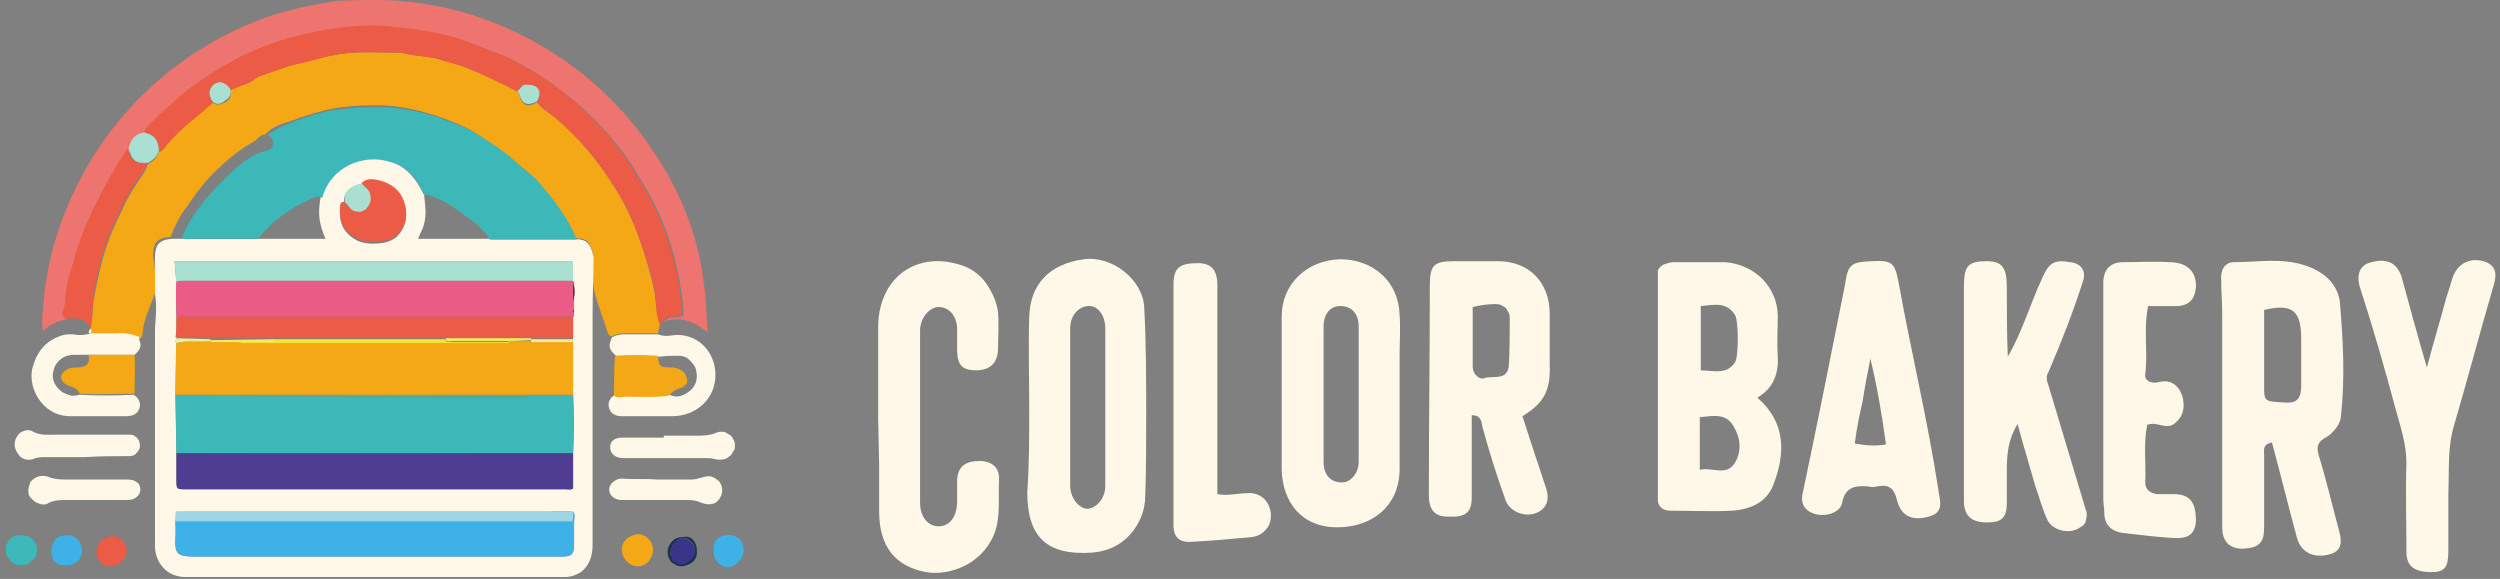 <?xml version="1.0" encoding="utf-8"?>
<!-- Generator: Adobe Illustrator 24.2.3, SVG Export Plug-In . SVG Version: 6.00 Build 0)  -->
<svg version="1.1" id="Capa_1" xmlns="http://www.w3.org/2000/svg" xmlns:xlink="http://www.w3.org/1999/xlink" x="0px" y="0px"
	 viewBox="0 0 256.5 59.4" style="enable-background:new 0 0 256.5 59.4;" xml:space="preserve">
<rect x="0" y="0" width="256.5" height="59.4" fill="#808080" stroke="none"/>
<style type="text/css">
	.st0{clip-path:url(#SVGID_2_);}
	.st1{fill:#F5A815;}
	.st2{fill:#FFF8E8;}
	.st3{fill:#ED746F;}
	.st4{fill:#EB5B45;}
	.st5{fill:#3EB2E6;}
	.st6{fill:#3BB8B7;}
	.st7{fill:#1B3150;}
	.st8{fill:#AAE0D2;}
	.st9{fill:#EA5C85;}
	.st10{fill:#4E3D90;}
	.st11{fill:#9ED5E4;}
	.st12{fill:#EDEC9A;}
	.st13{fill:#512A41;}
	.st14{fill:#383487;}
	.st15{fill:#5BAD87;}
	.st16{fill:#F8E234;}
	.st17{fill:#F3EA5F;}
</style>
<g>
	<defs>
		<rect id="SVGID_1_" x="-2" width="81" height="80"/>
	</defs>
	<clipPath id="SVGID_2_">
		<use xlink:href="#SVGID_1_"  style="overflow:visible;"/>
	</clipPath>
	<g class="st0">
		<path class="st1" d="M15.9,30.1c-0.5,1.4-1.2,2.7-1.3,4.3c0,0.1-0.1,0.2-0.2,0.3c-0.8-0.4-1.6-0.5-2.5-0.4c-0.8,0.1-1.6,0-2.4,0
			c-0.5,0-0.5-0.1-0.2-0.5c0.2-1.2,0.2-2.4,0.4-3.5c0.3-1.5,0.6-3.1,1.1-4.6c0.3-0.9,0.6-1.8,1-2.6c0.6-1.3,1.2-2.7,2-3.9
			c0.5-0.8,1.1-1.5,1.4-2.4c0.5-0.2,0.9-0.6,1.1-1.2c0.4-0.1,0.6-0.5,0.8-0.8c1.3-1.7,3.1-2.9,4.7-4.3c0.4,0.4,0.9,0.2,1.3,0
			c0.2-0.1,0.4-0.3,0.5-0.5s0.1-0.5,0-0.7c0.6-0.5,1.4-0.6,2.1-0.9c0.3-0.2,0.6-0.5,1-0.6c1.2-0.4,2.4-0.9,3.6-1.2
			c1.3-0.3,2.5-0.7,3.7-0.9c2.3-0.5,4.6-0.3,6.9-0.3c0.1,0,0.2,0,0.3,0c1.3,0.4,2.6,0.3,3.9,0.7c0.9,0.3,1.8,0.4,2.6,0.8
			c1.9,0.7,3.7,1.5,5.4,2.5c0.1,0.1,0.1,0.3,0.2,0.4c0.3,1,0.8,1.3,1.8,0.7c0.5,0.7,1.3,1.1,1.9,1.6c2.5,2.1,4.6,4.7,6.3,7.5
			c0.9,1.5,1.6,3,2.2,4.6c0.7,2,1.3,4,1.7,6c0.2,1,0.1,2.1,0.5,3.1c-0.1,0.3-0.1,0.6-0.2,0.9c-1.2,0-2.3,0-3.5,0
			c-0.4,0-0.8,0.1-1.2,0.3c-0.3,0-0.4-0.2-0.5-0.5c-0.4-1.4-1-2.7-1.3-4.1c-0.3-1.2-0.2-2.5-0.1-3.7c-0.4-1.5-0.6-1.7-2-1.8
			c-0.1-0.3-0.2-0.6-0.4-0.9c-0.9-1.9-2.3-3.6-3.7-5.2c-0.6-0.7-1.5-1.3-2.2-1.9c-1.2-1.1-2.5-1.9-3.9-2.8c-1.3-0.8-2.7-1.3-4.2-1.8
			c-1.9-0.6-3.8-1-5.8-1c-1.9,0-3.8,0.1-5.7,0.6c-1.1,0.3-2.1,0.6-3.1,1c-1,0.3-2,0.6-2.7,1.4c-0.6,0-0.8,0.6-1.3,0.8
			c-1.7,1-3.2,2.3-4.6,3.8c-0.8,0.9-1.5,1.9-2.2,2.9c-0.7,0.9-1.2,2-1.6,3c-1.4,0.1-1.8,0.6-1.8,2C16,27.7,15.9,28.9,15.9,30.1z"/>
		<path class="st2" d="M15.9,30.1c0-1.2,0-2.4,0-3.6c0-1.4,0.4-1.9,1.8-2h0.9h7.9h6.9c-0.7-1.6-0.8-2.6-0.5-4.3l0.1-0.1
			c0.8-3,4.2-4.6,7.2-3.5c1.6,0.6,2.5,1.8,3.2,3.2c0,0.1,0,0.1,0.1,0.1l0,0c0.1,1,0.3,2.1,0,3.1c-0.1,0.5-0.4,0.9-0.6,1.5H50h8.9
			c1.3,0.1,1.6,0.3,2,1.8c0,1.9-0.1,3.8-0.1,5.8c0,7.9,0,15.9,0,23.8c0,1.1-0.3,2.1-1.2,2.8c-0.5,0.3-1,0.5-1.6,0.5c-13,0-26,0-39,0
			c-1.9,0-3.1-1.5-3.1-3.2c0-7.4,0-14.9,0-22.3C16,32.5,16.1,31.3,15.9,30.1z M35.3,20.9c-0.4,0-0.3,0.3-0.4,0.5
			c-0.1,1,0.1,1.9,0.8,2.6s1.5,1,2.5,1c0.9,0,1.8-0.1,2.5-0.7c0.9-0.9,1.2-2.1,0.8-3.3c-0.4-1.4-1.4-2-2.6-2.3
			c-0.6-0.1-1.3-0.3-1.8,0.3C35.8,19.1,35.2,19.8,35.3,20.9z M58.8,34.8c0-0.7,0-1.5,0-2.2c0-0.1,0-0.3,0-0.4c0,0,0,0,0.1-0.1V32
			v-0.1c0,0,0,0-0.1-0.1c0-0.3,0-0.6,0-1c0.2-0.6,0.2-1.3,0-1.9c0,0,0-0.1-0.1-0.1v-2H17.9c0.1,0.8,0.1,1.4,0.2,2.1
			c-0.1,1.3,0,2.6,0,3.9v1.9c-0.1,0.2-0.1,0.4,0,0.6L18,40.5l0.1,6c0,0.9,0,1.8,0,2.7c0,1,0,1,1,1c13,0,26,0,39,0
			c0.2,0,0.5,0.1,0.7-0.1v-3.6c0.1-2,0.1-4,0-6c0-1.8,0-3.7,0-5.5C58.8,35,58.8,34.9,58.8,34.8z M18,53.5c0,0.5,0.1,1.1,0,1.6
			c-0.1,1.7,0.1,2,2,2c9.4,0,18.8,0,28.3,0c3.1,0,6.3,0,9.4,0c0.9,0,1.2-0.2,1.2-1.2c0-0.8,0-1.5,0-2.3c0-0.4,0.1-0.8-0.1-1.1
			c-1-0.1-2,0-2.9,0c-11.6,0-23.2,0-34.8,0h-3L18,53.5L18,53.5z"/>
		<path class="st3" d="M6.9,32.7C6,33,5.1,33.2,4.4,34c-0.1-0.7-0.1-1.5,0-2.2c0.3-5,1.8-9.7,4.2-14.1c2.1-3.8,4.9-7.2,8.3-10
			s7.4-5,11.6-6.3c2-0.6,4-1,6-1.3C36,0,37.7,0,39.3,0c3.7,0.1,7.3,0.8,10.8,2.1c1.3,0.5,2.7,1.1,4,1.8c5.4,2.8,10,7,13.3,12.2
			c2.2,3.3,3.7,7,4.5,10.9c0.2,1.2,0.4,2.5,0.5,3.7c0.1,1.1,0.1,2.1,0.2,3.4c-1.3-1.1-2.7-1.6-4.2-1.2c0.1-0.3,0.3-0.3,0.6-0.3
			c1.2-0.1,1.2-0.1,1.1-1.2c-0.3-2.8-0.9-5.5-1.9-8.1c-0.7-1.8-1.6-3.5-2.6-5.1c-1.1-1.9-2.4-3.6-3.9-5.2s-3.1-3-4.9-4.3
			c-1.3-0.9-2.7-1.8-4.1-2.5c-1.5-0.7-3-1.2-4.5-1.8c-2.3-0.9-4.7-1.2-7.1-1.5c-2.7-0.4-5.5-0.1-8.3,0.4c-2.6,0.5-5.1,1.3-7.5,2.4
			c-2.2,1-4.3,2.3-6.2,3.9c-1.3,1-2.4,2-3.5,3.2c-0.3,0.3-0.6,0.5-0.6,0.9c-1,0.1-1.4,0.7-1.6,1.6c-0.4,0.7-0.9,1.4-1.3,2.1
			c-1.1,1.9-2.1,3.8-3,5.8C8.4,24.3,8,25.6,7.6,27c-0.3,1.2-0.8,2.5-0.8,3.8c0,0.3-0.1,0.7-0.2,1C6.4,32.2,6.5,32.5,6.9,32.7z"/>
		<path class="st4" d="M14.8,13.6c0.1-0.4,0.4-0.7,0.6-0.9c1.1-1.1,2.3-2.2,3.5-3.2c1.9-1.5,4-2.8,6.2-3.9c2.4-1.1,4.9-1.9,7.5-2.4
			c2.7-0.5,5.5-0.8,8.3-0.4c2.4,0.3,4.8,0.6,7.1,1.5c1.5,0.6,3,1.1,4.5,1.8c1.4,0.7,2.8,1.6,4.1,2.5c1.8,1.3,3.4,2.7,4.9,4.3
			s2.8,3.4,3.9,5.2c1,1.6,1.9,3.3,2.6,5.1c1,2.6,1.7,5.3,1.9,8.1c0.1,1.1,0.1,1.1-1.1,1.2c-0.2,0-0.5,0-0.6,0.3l0,0
			c-0.1,0-0.2,0-0.2,0.1l0,0l0,0.2l-0.3,0.2c-0.4-1-0.4-2.1-0.5-3.1c-0.3-2.1-1-4-1.7-6c-0.6-1.6-1.3-3.2-2.2-4.6
			c-1.7-2.8-3.8-5.4-6.3-7.5c-0.6-0.5-1.4-1-1.9-1.6c0.3-0.4,0.4-0.9,0.1-1.3c-0.3-0.5-0.8-0.4-1.3-0.4c-0.4,0-0.5,0.4-0.8,0.6
			c-1.8-0.9-3.6-1.8-5.4-2.5c-0.8-0.3-1.7-0.5-2.6-0.8c-1.3-0.4-2.6-0.3-3.9-0.7c-0.1,0-0.2,0-0.3,0c-2.3,0-4.6-0.2-6.9,0.3
			c-1.3,0.3-2.5,0.7-3.7,0.9c-1.2,0.3-2.4,0.8-3.6,1.2c-0.4,0.1-0.6,0.4-1,0.6c-0.7,0.4-1.4,0.5-2.1,0.9c-0.5-0.7-1.2-1-1.8-0.3
			c-0.5,0.5-0.2,1,0,1.6c-1.6,1.4-3.3,2.6-4.7,4.3c-0.2,0.3-0.5,0.6-0.8,0.7C16.3,14.4,15.8,13.8,14.8,13.6z"/>
		<path class="st2" d="M9.3,33.7C9,34.1,9,34.2,9.5,34.2c0.8,0,1.6,0,2.4,0c0.9-0.1,1.7,0.1,2.5,0.4h-0.1c0,0,0,0,0,0.1s0,0.1,0,0.1
			v0.1c0.3,0.6,0,1.1-0.5,1.5H9.1c-0.5,0-0.9,0-1.4,0s-1,0.1-1.4,0.4c-0.4,0.3-0.7,0.7-0.8,1.2c-0.3,0.9,0.2,1.8,1,2.3
			c0.2,0.1,0.5,0.2,0.8,0.3c0.3,0,0.6,0,0.8-0.1c1.9,0.1,3.7,0.1,5.6,0c0.5,0.3,0.8,0.8,0.6,1.4c-0.2,0.6-0.7,0.8-1.4,0.8
			c-1.9,0-3.8,0-5.7,0c-3,0-4.5-3.2-3.8-5.2c0.5-1.6,1.4-2.6,3-3.1c0.3-0.1,0.7-0.1,1.1-0.1c0.5,0.1,1,0.1,1.4,0
			C9.3,34.3,9.5,34.1,9.3,33.7L9.3,33.7z"/>
		<path class="st2" d="M62.8,34.6c0.4-0.2,0.8-0.3,1.2-0.3c1.2,0,2.3,0,3.5,0c0.5,0.2,1,0.2,1.5,0.1c2.4-0.3,4.3,1.5,4.4,3.9
			c0.1,2.6-2,4.4-4.4,4.4c-1.7,0-3.5,0-5.2,0c-0.6,0-1.1-0.2-1.3-0.8s0.1-1.1,0.6-1.4c0.4,0.2,0.8,0.1,1.3,0.1
			c1.4,0,2.8,0.1,4.3-0.1c0.8,0.4,1.5,0.1,2.2-0.5c0.6-0.6,0.7-1.3,0.5-2.1c-0.1-0.4-0.4-0.7-0.7-1c-0.3-0.3-0.7-0.4-1.1-0.4
			c-0.6,0-1.3,0-1.9,0.1c-1.5,0-3-0.1-4.4,0C62.4,35.8,62.4,35.5,62.8,34.6z"/>
		<path class="st4" d="M9.3,33.7c-0.5-1.1-1.5-1.1-2.5-1c-0.4-0.2-0.5-0.5-0.3-0.9c0.1-0.3,0.2-0.6,0.2-1c0-1.3,0.4-2.6,0.8-3.8
			c0.3-1.3,0.8-2.6,1.3-3.9c0.9-2,1.9-4,3-5.8c0.4-0.7,0.9-1.4,1.3-2.1c0.3,1.3,0.8,1.6,2,1.5c-0.3,0.9-0.9,1.6-1.4,2.4
			c-0.8,1.2-1.4,2.6-2,3.9c-0.4,0.8-0.7,1.7-1,2.6c-0.5,1.5-0.8,3-1.1,4.6C9.5,31.4,9.5,32.5,9.3,33.7z"/>
		<path class="st2" d="M8.7,46.9h-4c-0.4,0-0.9,0-1.3,0.2c-0.3,0.1-0.6,0.1-0.9,0C2.2,47,2,46.8,1.8,46.5s-0.3-0.6-0.3-0.9
			c0-0.3,0.1-0.6,0.3-0.9c0.2-0.3,0.4-0.4,0.7-0.5s0.6-0.1,0.9,0.1c0.8,0.4,1.5,0.3,2.3,0.3c2.5,0,5,0,7.5,0c0.3,0,0.5,0,0.7,0.2
			c0.2,0.1,0.4,0.4,0.4,0.6c0.2,0.5-0.1,0.9-0.4,1.2c-0.2,0.2-0.6,0.2-0.8,0.2C11.6,46.8,10.2,46.8,8.7,46.9L8.7,46.9z"/>
		<path class="st2" d="M68.1,44.7c1.1,0,2.2,0,3.3,0c0.7,0,1.4,0,2.1-0.3c0.2-0.1,0.3-0.1,0.5-0.1s0.4,0,0.5,0.1
			c0.2,0.1,0.3,0.2,0.5,0.3c0.1,0.1,0.2,0.3,0.3,0.5c0.1,0.2,0.1,0.3,0.1,0.5s0,0.4-0.1,0.5c-0.1,0.2-0.2,0.3-0.3,0.5
			c-0.1,0.1-0.3,0.2-0.4,0.3c-0.4,0.2-0.9,0.2-1.3,0.1C73,47,72.7,47,72.4,47c-2.8,0-5.7,0-8.5,0c-0.8,0-1.3-0.5-1.3-1.1
			c0-0.7,0.5-1,1.3-1h4.2V44.7z"/>
		<path class="st2" d="M67.4,49.2c1.2,0,2.4,0,3.5,0c0.4,0,0.7-0.1,1.1-0.2c0.3-0.1,0.7-0.2,1-0.1c0.3,0.1,0.6,0.3,0.8,0.5
			c0.2,0.3,0.3,0.6,0.3,0.9c0,0.3-0.1,0.6-0.3,0.9c-0.2,0.3-0.5,0.5-0.8,0.5c-0.3,0.1-0.7,0-1-0.1c-0.4-0.2-0.9-0.3-1.4-0.3
			c-2.3,0-4.5,0-6.8,0c-0.8,0-1.3-0.5-1.3-1.1c0-0.5,0.6-1.1,1.3-1.1C65,49.2,66.2,49.1,67.4,49.2L67.4,49.2z"/>
		<path class="st2" d="M9.4,51.3H6.8c-0.6,0-1.2,0-1.8,0.3c-0.3,0.2-0.6,0.2-0.9,0.1c-0.3-0.1-0.6-0.2-0.8-0.5
			C3,51,2.9,50.7,2.9,50.4s0.1-0.6,0.2-0.9c0.2-0.3,0.5-0.5,0.8-0.6s0.7-0.1,1,0c0.7,0.3,1.4,0.3,2.1,0.3c2,0,4.1,0,6.1,0
			c0.8,0,1.3,0.4,1.3,1s-0.5,1.1-1.3,1.1C11.9,51.3,10.6,51.3,9.4,51.3L9.4,51.3z"/>
		<path class="st1" d="M9.1,36.4h4.7c0.1,1.3,0,2.7,0,4c-1.9,0-3.7,0.1-5.6,0c-0.3-0.7-1-0.7-1.5-1c-0.5-0.4-0.6-0.9-0.1-1.3
			c0.4-0.4,1-0.4,1.5-0.4C9,37.6,9.2,37.3,9.1,36.4z"/>
		<path class="st1" d="M63.1,36.5c1.5-0.1,3-0.1,4.4,0c0.1,1.1,0.2,1.2,1.3,1.2c0.4,0,0.8,0.1,1.1,0.3c0.2,0.1,0.3,0.2,0.4,0.4
			s0.2,0.4,0.2,0.6c0,0.1,0,0.3-0.1,0.4s-0.2,0.2-0.3,0.3c-0.6,0.2-1.1,0.4-1.5,0.9c-1.4,0.2-2.8,0.1-4.3,0.1
			c-0.4,0-0.9,0.2-1.3-0.1C63,39.1,63,37.8,63.1,36.5z"/>
		<path class="st1" d="M65.5,54.8c0.8,0,1.5,0.8,1.5,1.6c0,0.9-0.7,1.7-1.5,1.7c-0.5,0-0.9-0.2-1.2-0.5c-0.3-0.3-0.5-0.8-0.5-1.2
			C63.8,55.5,64.5,54.9,65.5,54.8z"/>
		<path class="st5" d="M74.8,54.9c0.9,0,1.5,0.6,1.5,1.6c0,0.8-0.8,1.6-1.5,1.7c-1,0-1.6-0.7-1.6-1.8C73.2,55.4,73.8,54.9,74.8,54.9
			z"/>
		<path class="st5" d="M6.9,54.9c0.9,0,1.5,0.7,1.5,1.6c0,0.9-0.7,1.6-1.8,1.5c-0.9,0-1.4-0.6-1.3-1.6C5.3,55.5,5.9,54.9,6.9,54.9z"
			/>
		<path class="st6" d="M3.8,56.4c0,0.2,0,0.4-0.1,0.6c-0.1,0.2-0.2,0.4-0.4,0.5c-0.2,0.2-0.3,0.3-0.5,0.4C2.6,58,2.3,58,2.1,58
			c-0.8,0-1.5-0.7-1.5-1.6c0-0.2,0-0.4,0.1-0.6c0.1-0.2,0.2-0.4,0.3-0.5S1.3,55,1.5,55c0.2-0.1,0.4-0.1,0.6-0.1
			C3.1,54.9,3.8,55.5,3.8,56.4z"/>
		<path class="st4" d="M13,56.5c0,0.4-0.2,0.8-0.5,1.1s-0.7,0.4-1.1,0.5c-0.2,0-0.4,0-0.6-0.1s-0.4-0.2-0.5-0.3
			c-0.1-0.2-0.3-0.3-0.3-0.5c-0.1-0.2-0.1-0.4-0.1-0.6c0-0.4,0.2-0.8,0.5-1.1s0.7-0.4,1.1-0.5c0.4,0,0.8,0.2,1.1,0.5
			C12.8,55.7,13,56.1,13,56.5z"/>
		<path class="st7" d="M71.5,56.5c0.1,1.1-0.8,1.5-1.5,1.6c-0.2,0-0.4,0-0.6-0.1s-0.3-0.2-0.5-0.3c-0.1-0.1-0.2-0.3-0.3-0.5
			c-0.1-0.2-0.1-0.4-0.1-0.6c0-0.4,0.2-0.8,0.5-1.1s0.7-0.4,1.1-0.4C70.9,54.9,71.5,55.6,71.5,56.5z M70,55.2
			c-0.5,0-1.2,0.9-1.2,1.5c0,0.1,0,0.3,0.1,0.4c0.1,0.1,0.1,0.3,0.2,0.4c0.1,0.1,0.2,0.2,0.4,0.2c0.1,0.1,0.3,0.1,0.4,0.1
			c0.7,0,1.4-0.7,1.4-1.4C71.3,55.8,70.6,55.1,70,55.2z"/>
		<path class="st3" d="M68.1,33c0-0.1,0.1-0.2,0.2-0.1L68.1,33z"/>
		<path class="st6" d="M43.5,19.9c-0.7-1.5-1.6-2.7-3.2-3.2c-3-1.1-6.4,0.5-7.2,3.5L33,20.3c-0.4-0.3-0.7,0-1.1,0.1
			c-2.1,1-4,2.2-5.4,4.1h-7.9c0.9-2.2,2.3-4,4-5.7c1.4-1.4,2.8-2.9,4.9-3.4c0.4-0.1,0.5-0.4,0.5-0.7c0-0.4-0.1-0.8-0.6-0.8
			c0.8-0.7,1.8-1,2.7-1.4c1-0.4,2-0.7,3.1-1C35.1,11.1,37,11,39,11s3.9,0.4,5.8,1c1.4,0.5,2.9,1,4.2,1.8s2.7,1.7,3.9,2.8
			c0.7,0.7,1.5,1.2,2.2,1.9c1.4,1.6,2.7,3.2,3.7,5.2c0.1,0.3,0.2,0.6,0.4,0.9h-8.9c-0.6-0.9-1.3-1.6-2.2-2.2
			C46.6,21.3,45.3,20.3,43.5,19.9l0.1,0.1L43.5,19.9z"/>
		<path class="st8" d="M15.2,16.7c-1.2,0.1-1.7-0.2-2-1.5c0.2-0.9,0.7-1.5,1.6-1.6c1,0.2,1.5,0.8,1.5,1.9
			C16.1,16.1,15.7,16.4,15.2,16.7z"/>
		<path class="st8" d="M53.1,9.3c0.3-0.1,0.4-0.6,0.8-0.6c0.5,0,1,0,1.3,0.4s0.1,0.9-0.1,1.3c-1,0.5-1.5,0.3-1.8-0.7
			C53.2,9.5,53.1,9.4,53.1,9.3z"/>
		<path class="st8" d="M21.8,10.4c-0.3-0.5-0.5-1,0-1.6c0.6-0.6,1.3-0.4,1.8,0.3c0.1,0.2,0.1,0.5,0,0.7s-0.3,0.4-0.5,0.5
			C22.7,10.7,22.2,10.8,21.8,10.4z"/>
		<path class="st6" d="M18.1,46.5l-0.1-6c0.2,0,0.5,0,0.7,0h40.1c0.1,2,0.1,4,0,6c-2.4,0-4.8,0-7.2,0C40.4,46.6,29.3,46.6,18.1,46.5
			z M21.8,40.7L21.8,40.7l32.5,0.1v-0.1H21.8z"/>
		<path class="st1" d="M58.8,40.5H18.7c-0.2,0-0.5,0-0.7,0c0-1.8,0-3.5,0.1-5.3c1.2-0.3,2.4-0.2,3.5-0.2h2.9
			c0.2,0.2,0.5,0.1,0.7,0.1c8.8,0,17.6,0,26.3,0c0.2,0,0.5,0.1,0.7-0.1h2.2h4.4C58.8,36.9,58.8,38.7,58.8,40.5z"/>
		<path class="st9" d="M18.1,32.8c0-1.3-0.1-2.6,0-3.9c0.3,0,0.5-0.1,0.8-0.1h39.9c0,0,0,0.1,0.1,0.1v1.9c0,0.3,0,0.6,0,1
			c0,0.1,0,0.2,0,0.3s0,0.3,0,0.4h-0.1c-13.2,0-26.3,0-39.5,0c-0.3,0-0.5-0.1-0.7-0.2L18.1,32.8z"/>
		<path class="st5" d="M58.8,52.5c0.3,0.3,0.1,0.7,0.1,1.1c0,0.8,0,1.5,0,2.3c0,0.9-0.2,1.2-1.2,1.2c-3.1,0-6.3,0-9.4,0
			c-9.4,0-18.8,0-28.3,0c-1.9,0-2-0.3-2-2c0-0.5,0-1.1,0-1.6h40.7C58.9,53.1,58.8,52.8,58.8,52.5z"/>
		<path class="st10" d="M18.1,46.5c11.2,0,22.4,0,33.5,0c2.4,0,4.8,0,7.2,0v3.6c-0.2,0.2-0.5,0.1-0.7,0.1c-13,0-26,0-39,0
			c-1,0-1,0-1-1C18.1,48.3,18.1,47.4,18.1,46.5z"/>
		<path class="st4" d="M18.1,32.8l0.4-0.5c0.2,0.1,0.4,0.2,0.7,0.2c13.2,0,26.3,0,39.5,0h0.1c0,0.7,0,1.5,0,2.2h-4.4h-8.8
			c-2.2,0-4.4,0-6.7,0c-3.6,0-7.2,0-10.8,0h-6.6L18,34.6C18.1,34.1,18.1,33.4,18.1,32.8z"/>
		<path class="st8" d="M58.8,28.8H18.9c-0.3,0-0.5,0-0.8,0.1c-0.1-0.7-0.1-1.4-0.2-2.1h40.9V28.8z"/>
		<path class="st11" d="M58.8,52.5c0,0.3,0.1,0.6-0.1,1H18v-1h3c11.6,0,23.2,0,34.8,0C56.9,52.5,57.8,52.4,58.8,52.5z"/>
		<path class="st4" d="M37.1,18.8c0.5-0.6,1.3-0.4,1.8-0.3c1.2,0.3,2.2,1,2.6,2.3c0.4,1.3,0.1,2.5-0.8,3.3c-0.6,0.6-1.6,0.7-2.5,0.7
			c-1,0-1.8-0.3-2.5-1s-0.9-1.6-0.8-2.6c0-0.2,0-0.5,0.4-0.5c0.1,0.1,0.2,0.3,0.4,0.4c0.2,0.3,0.5,0.4,0.8,0.5s0.7,0,0.9-0.2
			c0.3-0.2,0.5-0.5,0.5-0.8c0.1-0.3,0-0.7-0.1-1C37.7,19.3,37.3,19.2,37.1,18.8z"/>
		<path class="st8" d="M37.1,18.8c0.2,0.3,0.6,0.5,0.8,0.9c0.1,0.3,0.2,0.6,0.1,1c-0.1,0.3-0.3,0.6-0.5,0.8
			c-0.3,0.2-0.6,0.3-0.9,0.2c-0.3,0-0.6-0.2-0.8-0.5c-0.1-0.1-0.2-0.3-0.4-0.4C35.2,19.8,35.8,19.1,37.1,18.8z"/>
		<path class="st12" d="M54.5,34.8h4.4v0.3h-4.4C54.5,34.9,54.5,34.9,54.5,34.8z"/>
		<path class="st12" d="M18.1,34.7l3.5,0.1c0,0.1,0,0.2,0,0.2c-1.2,0.1-2.4-0.1-3.5,0.2C18,35.1,18,34.9,18.1,34.7z"/>
		<path class="st13" d="M58.8,30.9V29C59,29.6,59,30.3,58.8,30.9z"/>
		<path class="st13" d="M58.8,32.1c0-0.1,0-0.2,0-0.3c0,0,0,0,0.1,0.1L58.8,32.1C58.9,32,58.9,32,58.8,32.1
			C58.9,32.1,58.9,32.1,58.8,32.1z"/>
		<path class="st8" d="M43.5,19.9l0.1,0.1C43.5,20.1,43.5,20,43.5,19.9z"/>
		<path class="st14" d="M70,55.2c0.6,0,1.3,0.6,1.3,1.3s-0.7,1.4-1.4,1.4c-0.1,0-0.3,0-0.4-0.1s-0.3-0.1-0.4-0.2s-0.2-0.2-0.2-0.4
			c-0.1-0.1-0.1-0.3-0.1-0.4C68.8,56,69.5,55.2,70,55.2z"/>
		<path class="st15" d="M21.8,40.7h32.5v0.1L21.8,40.7L21.8,40.7z"/>
		<path class="st16" d="M28.2,34.8c3.6,0,7.2,0,10.8,0c2.2,0,4.4,0,6.7,0c0.1,0.4,0.4,0.3,0.7,0.3c2,0,3.9,0,5.9,0
			c-0.2,0.2-0.5,0.1-0.7,0.1c-8.8,0-17.6,0-26.3,0c-0.2,0-0.5,0.1-0.7-0.1c1,0,2.1,0,3.1,0C27.8,35,28.1,35.1,28.2,34.8z"/>
		<path class="st17" d="M52.3,35c-2,0-3.9,0-5.9,0c-0.2,0-0.6,0.2-0.7-0.3h8.8c0,0.1,0,0.2,0,0.2L52.3,35z"/>
		<path class="st17" d="M28.2,34.8c-0.1,0.4-0.4,0.3-0.6,0.3c-1,0-2.1,0-3.1,0h-2.9c0-0.1,0-0.2,0-0.2L28.2,34.8z"/>
	</g>
</g>
<path class="st2" d="M233.1,45.4c-1,0.2-0.8,0.8-0.8,1.3c0,2.5,0,5,0,7.4c0,1.6-0.5,2.1-2.2,2.2c-1.3,0-2.1-0.7-2.1-2.2
	c0-7.3,0-14.6,0-21.9c0-1.1-0.1-2.2-0.1-3.4c-0.1-1,0.3-1.9,1.3-1.9c2.5,0,5-0.5,7.5,0.4c2,0.7,3.3,2.1,3.4,4
	c0.3,3.7,0.5,7.5,0.1,11.2c0,0.5-0.2,1-0.5,1.4s-0.7,0.8-1.1,1c-0.7,0.4-1,0.8-0.7,1.8c0.8,2.6,1.4,5.2,2.1,7.8
	c0.3,1.1,0.3,2.1-1.1,2.4c-1.6,0.4-2.8-0.3-3.2-1.6C234.8,52,234,48.7,233.1,45.4z M232.3,31.8v7.8c0,1.6,0,1.6,2.2,1.7
	c1.3,0.1,1.6-0.6,1.6-1.7c0-1.6,0-3.3,0-4.9C236.1,31.9,235.2,31.1,232.3,31.8L232.3,31.8z"/>
<path class="st2" d="M105.6,41.9c0-3.1-0.1-6.3,0-9.4c0.1-3.3,2-5.4,5.6-5.9c2.9-0.4,6.1,2.1,6.2,5c0.2,3.7,0.2,7.5,0.2,11.2
	c0,2.7,0,5.4-0.1,8.1c0,1.5-0.6,2.9-1.6,4s-2.4,1.7-3.9,1.8c-4.6,0.3-6.6-1.6-6.6-6.2C105.6,47.6,105.6,44.8,105.6,41.9L105.6,41.9z
	 M113.4,41.7c0-2.7,0-5.3,0-8c0-1.4-0.8-2.4-1.8-2.3s-1.8,1-1.8,2.3c0,5.4,0,10.7,0,16.1c0,1.2,0.8,2.3,1.7,2.4c1,0,1.9-1.1,1.9-2.3
	C113.4,47.1,113.4,44.4,113.4,41.7z"/>
<path class="st2" d="M170.1,27.7c0.2-0.3,0.4-0.5,0.7-0.6s0.6-0.2,0.9-0.2c1.8,0,3.5,0,5.3,0c1.4,0.1,2.8,0.7,3.8,1.7
	s1.6,2.4,1.6,3.8s-0.1,2.7,0,4.1c0.1,1.8-0.4,3.3-2.1,4.3c2.9,2.5,2.9,5.6,1.7,8.8c-0.7,2-2.5,2.7-4.4,2.8c-2,0.1-4.1,0-6.1,0
	c-0.7,0-1.2-0.2-1.4-0.9V27.7z M174.5,31.4V38c1.3,0,2.6,0.5,3.5-0.8c0.4-0.6,0.4-4.3,0-4.9C177.1,30.9,175.8,31.3,174.5,31.4z
	 M174.4,48.2c1.3-0.3,2.7,0.7,3.6-0.7c0.7-1.2,0.6-2.5-0.1-3.7c-0.8-1.5-2.2-1.1-3.5-1V48.2z"/>
<path class="st2" d="M156.2,42.7c0.8,2.5,1.6,4.9,2.4,7.3c0.4,1.1,0.2,2.1-0.9,2.6s-2.7,0-3.2-1.2c-0.9-2.5-1.7-5-2.4-7.6
	c-0.1-0.5-0.1-1.2-1.1-1.2v5.3c0,1,0,2.1,0,3.1c0,1.6-0.6,2.1-2.5,2c-1.3,0-1.9-0.7-1.9-2.2c0-7.2,0.1-14.3,0.1-21.5
	c0-2.1,0.4-2.5,2.5-2.5c1.5,0,3,0,4.5,0c3.2,0,5.3,2.2,5.3,5.4c0,1.7,0,3.4,0,5.1C159.1,40,158.5,41.3,156.2,42.7z M151.1,31.5
	c0,2,0,4.1,0,6.1c0,0.9,0.8,1.4,1.2,1.2c0.8-0.3,2.3,0.3,2.5-1.2c0.1-1.6,0.1-3.3,0.1-4.9c0-0.2,0-0.4-0.1-0.6
	c-0.1-0.2-0.2-0.3-0.3-0.5c-0.1-0.1-0.3-0.2-0.5-0.3c-0.2-0.1-0.4-0.1-0.6-0.1C152.7,31.2,151.9,31.3,151.1,31.5L151.1,31.5z"/>
<path class="st2" d="M143.6,40.7v7.4c0,3.8-2.8,6-6.4,6c-3.7,0-5.6-2.6-5.7-5.9c0-5.2,0-10.5,0-15.7c0-3.4,2.6-5.8,6-5.9
	c3.4,0,6,2.3,6.1,5.7c0.1,1.4,0,2.8,0,4.2L143.6,40.7L143.6,40.7z M139.4,40.4c0-2.3,0-4.6,0-6.9c0-1.3-0.7-2.1-1.9-2.1
	c-1,0-1.7,0.8-1.7,2.1c0,4.6,0,9.3,0,13.9c0,1.3,0.7,2.1,1.9,2.1c0.9,0,1.7-1,1.7-2.1C139.4,45,139.4,42.7,139.4,40.4z"/>
<path class="st2" d="M207,43.5c-1.2,2-1.1,3.8-1.1,5.7c0,0.8,0,1.6,0,2.4c0,1.5-0.5,2-2,2c-1.6,0-2.3-0.6-2.4-2c0-0.9,0-1.8,0-2.7
	c0-6.5,0-13,0-19.5c0-2.1,0.4-2.6,2.3-2.6c1.6,0,2.1,0.6,2.1,2.7c0,2.4,0,4.7,0.1,7.1c1.5-2.6,2.3-5.4,3.5-8c0.7-1.6,1.2-2,2.9-1.7
	c1.1,0.1,1.7,0.9,1.3,2c-1,3.1-2.2,6.2-3.5,9.2c-0.1,0.2-0.2,0.4-0.2,0.6c0,0.2,0,0.4,0.1,0.6c1.3,4.3,2.6,8.7,3.9,13
	c0.1,0.2,0.1,0.4,0.1,0.6c0,0.2-0.1,0.4-0.1,0.6c-0.1,0.2-0.2,0.4-0.4,0.5s-0.3,0.2-0.5,0.3c-1.1,0.5-2.7,0-3.1-1.1
	c-0.5-1.1-0.8-2.3-1.2-3.4C208.2,47.7,207.6,45.7,207,43.5z"/>
<path class="st2" d="M90.1,42.9c0-3.2,0-6.4,0-9.5c0.1-4.9,3.9-7.7,8.5-6.2c1,0.3,2,1,2.6,1.9s1.1,1.9,1.2,3c0.1,1.3,0,2.5,0,3.8
	c-0.1,1.4-0.8,2-2.1,2.1c-1.5,0-2-0.4-2.1-1.9c0-0.7,0-1.3,0-2c0.1-1.5-0.7-2.6-1.9-2.6c-0.9,0-1.9,1.1-1.9,2.4c0,1.5,0,2.9,0,4.4
	c0,4.4,0,8.9,0,13.3c0,1.4,0.8,2.4,1.9,2.4s1.8-0.9,1.9-2.3c0-0.8,0-1.7,0-2.5c0.1-1.3,0.8-1.9,2.3-1.9c1.3,0,2.1,0.7,2,2
	c-0.1,1.8,0.2,3.7-0.5,5.5c-1.3,3.2-4.7,4.3-7,3.9c-3.2-0.6-4.8-2.7-4.8-6.2c0-1.6,0-3.2,0-4.8L90.1,42.9L90.1,42.9z"/>
<path class="st2" d="M192,26.8c2.1-0.1,2.4,0.1,2.8,2.2c1.3,7.2,3,14.2,4.1,21.4c0.2,1.2,0.5,2.2-1,2.6c-1.8,0.5-2.9-0.1-3.3-1.8
	c-0.3-1.2-0.9-1.5-2-1.3c-0.3,0.1-0.6,0.1-1,0c-1.3-0.1-2.3,0.1-2.6,1.7c-0.2,1-1.7,1.5-2.9,1.1c-1.1-0.4-1.4-1.2-1.1-2.3
	c1.5-7.1,2.9-14.2,4.3-21.2C189.6,27.1,189.9,26.9,192,26.8z M190.3,45.5c1.1,0.2,2.1,0.3,3.2,0.1c-0.4-3-0.9-5.9-1.6-8.8
	c-0.3,1.6-0.6,3-0.8,4.4C190.8,42.5,190.5,43.9,190.3,45.5z"/>
<path class="st2" d="M249,37.7c0.7-2.7,1.4-4.9,2-7.2c0.2-0.6,0.4-1.2,0.6-1.9c0.5-1.6,1.9-2.3,3.5-1.7c0.9,0.4,1.1,1.1,0.8,2.2
	c-1.4,4.8-2.7,9.7-4.1,14.5c-0.7,2.3-0.5,4.6-0.6,7c0,2,0,4,0,6c0,1.6-0.4,2.1-1.7,2.1c-1.8,0-2.6-0.6-2.6-2.1c0-3-0.1-6.1,0-9.1
	c0-1.9-0.6-3.7-1.1-5.5c-1.1-4.1-2.3-8.3-3.6-12.3c-0.5-1.4-0.1-2.4,0.8-2.7c1.8-0.6,2.9-0.1,3.4,1.4C247.2,31.3,248,34.3,249,37.7z
	"/>
<path class="st2" d="M220.3,43.6c-0.4,2-0.1,4-0.2,5.9c0,0.8,0.6,1.1,1.2,1.2c0.6,0,1.1,0,1.7,0c1.7,0,2.3,0.8,2.3,2.8
	c-0.1,1.3-0.8,1.8-2.3,1.7c-1.7-0.1-3.3-0.3-5-0.5c-1.3-0.1-2.1-0.8-2.1-2.1c0-0.5-0.1-0.9-0.1-1.4c0-7.4,0-14.8,0-22.2
	c0-1.3,0.7-2.1,2-2.1c1.6,0,3.2-0.1,4.8,0c1.8,0,2.8,1,2.7,2.6c-0.1,1.1-0.6,1.8-1.8,1.9c-1,0-2,0-3.1,0c-0.5,2.4,0,4.7-0.3,7
	c-0.1,0.7,0.7,1,1.4,0.8c1.2-0.3,2,0.3,2.4,1.4c0.3,1.1,0.2,2.2-1,3C222,44,221.2,43.2,220.3,43.6z"/>
<path class="st2" d="M124.9,50.7c1.1,0.2,2.1-0.1,3.1-0.1c1.3-0.1,2.3,0.8,2.4,2.2c0,0.5-0.1,1.1-0.5,1.5c-0.3,0.4-0.8,0.7-1.4,0.8
	c-2.2,0.2-4.3,0.4-6.5,0.5c-1,0-1.6-0.5-1.6-1.7c0-8.2,0-16.5,0-24.7c0-1.7,0.6-2.2,2.5-2.2c1.4,0,2,0.7,2,2.3c0,6.7,0,13.4,0,20.1
	V50.7z"/>
</svg>
